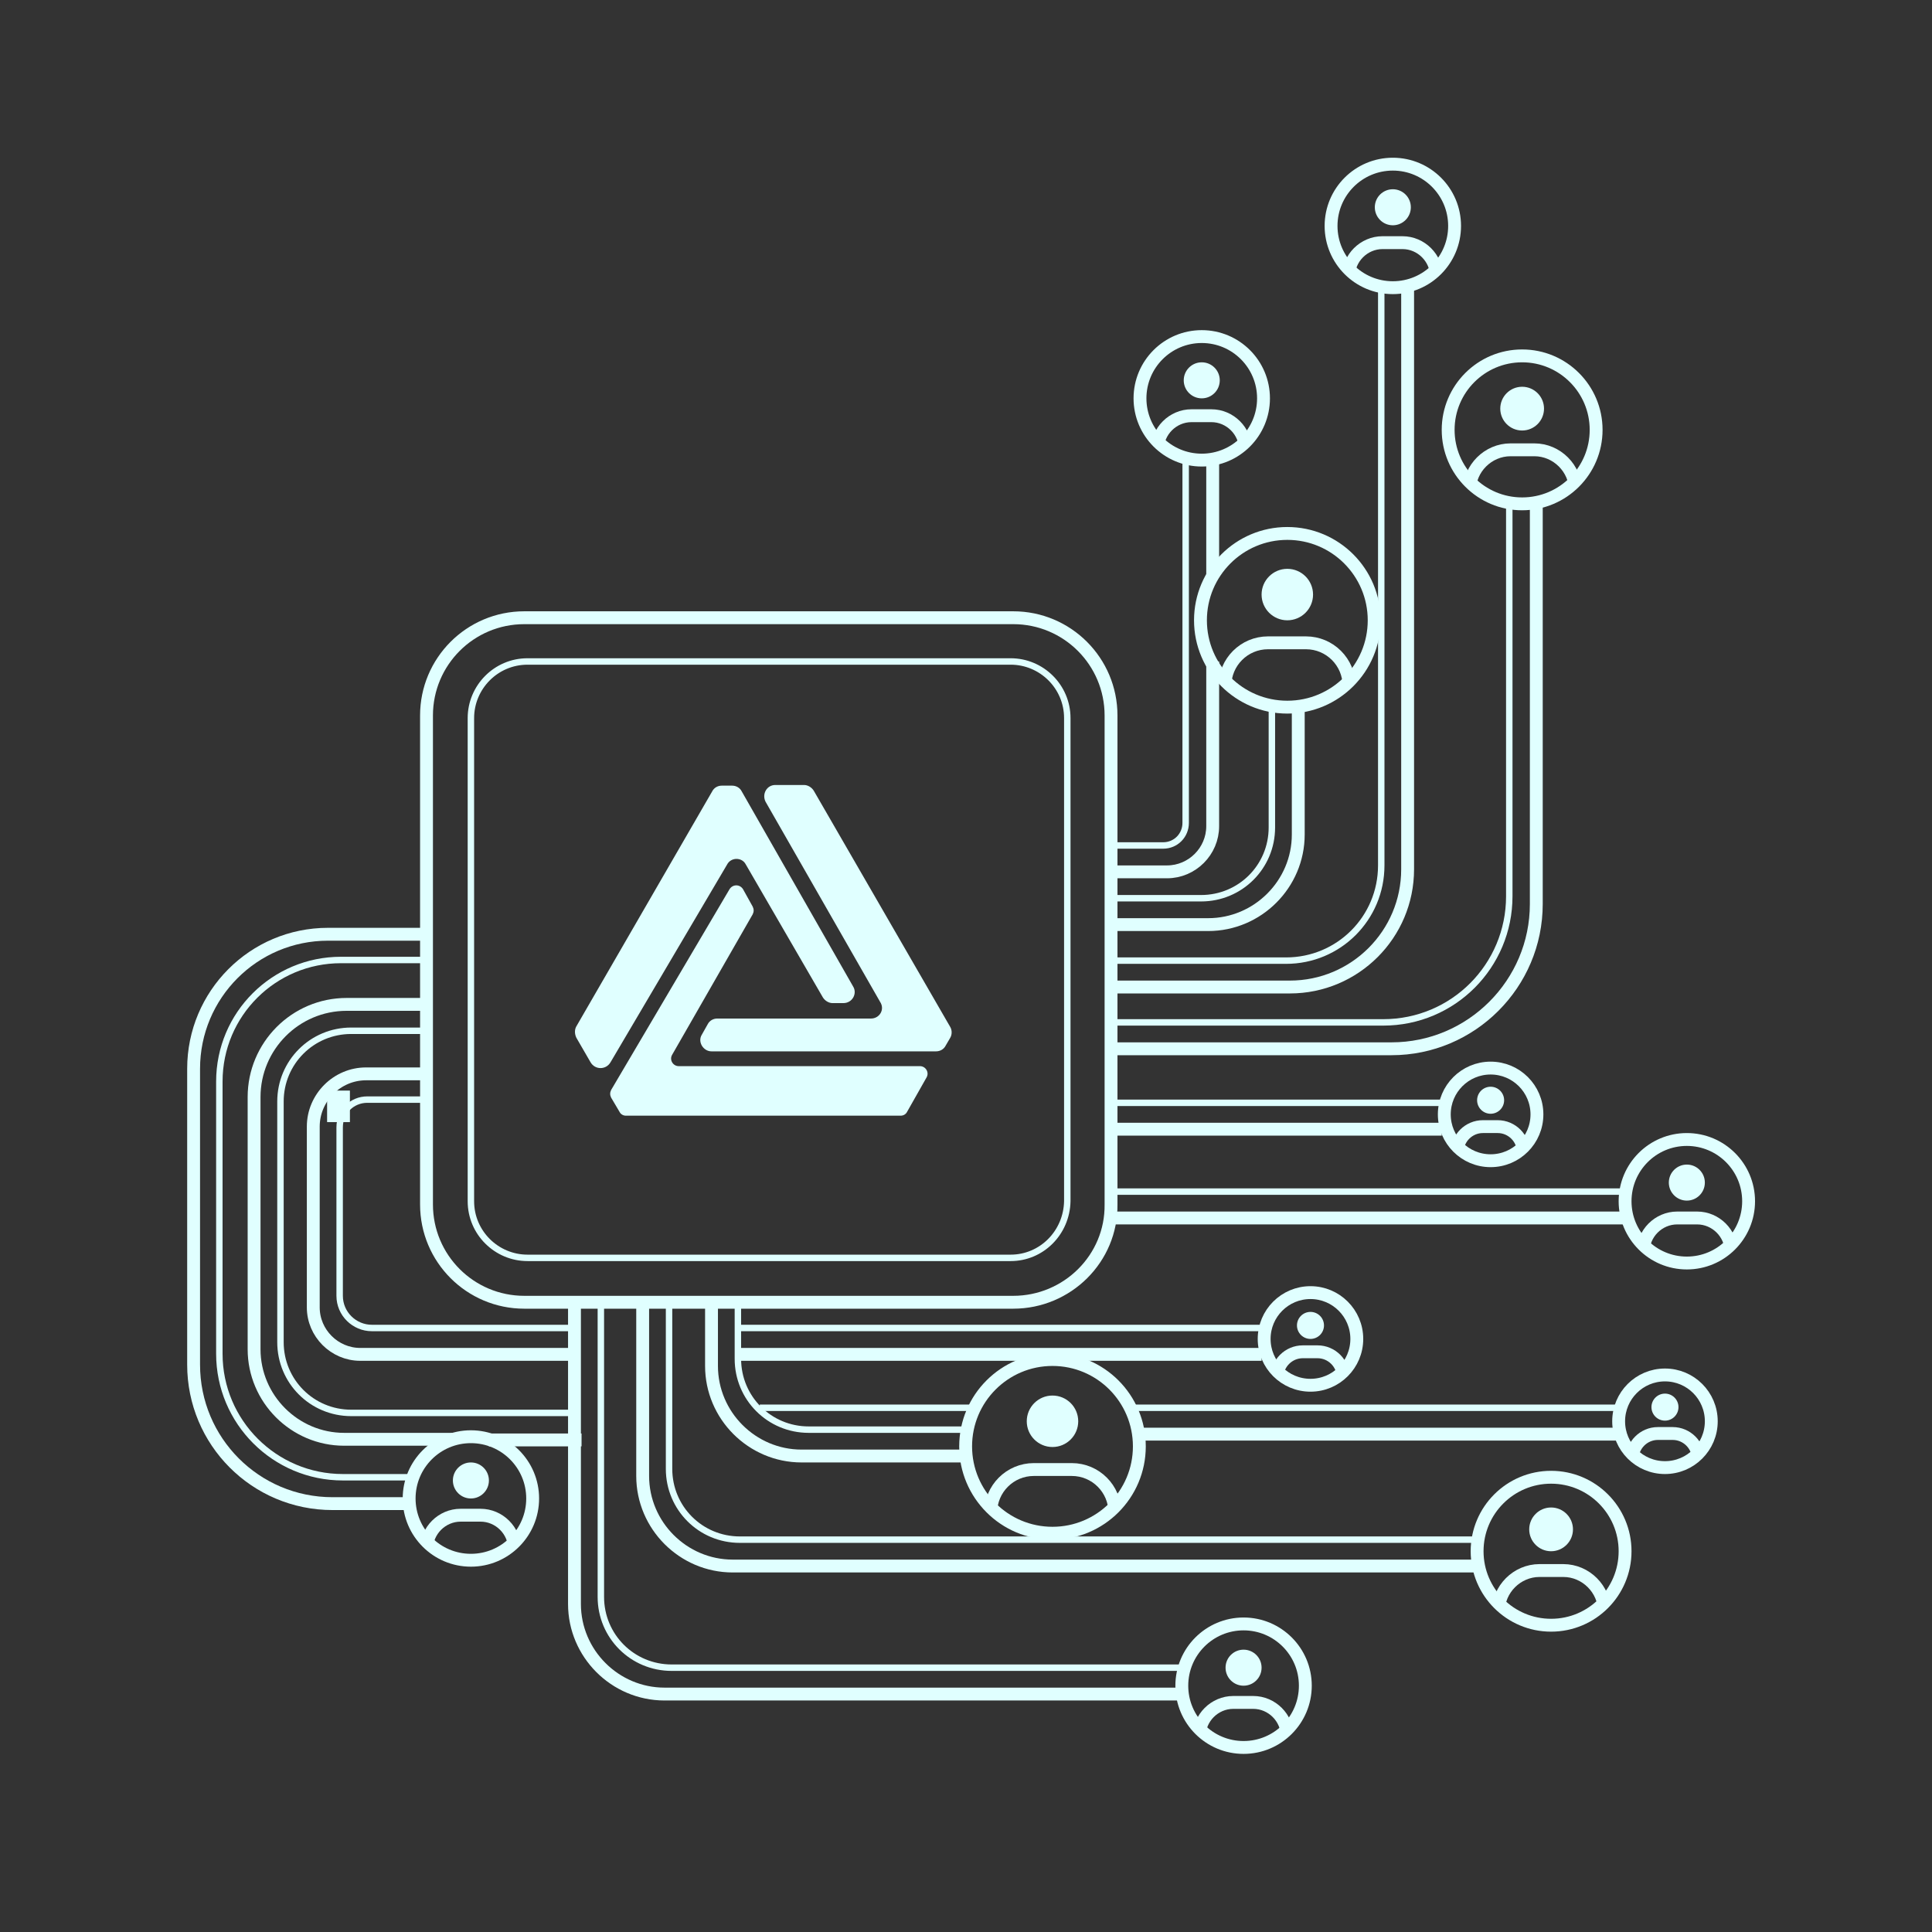 <svg id="eiQp3ClOWoR1" xmlns="http://www.w3.org/2000/svg" xmlns:xlink="http://www.w3.org/1999/xlink" viewBox="0 0 200 200" shape-rendering="geometricPrecision" text-rendering="geometricPrecision"><rect x="0" y="0" width="200" height="200" fill="#333333" stroke="none"/><defs><circle id="eiQp3ClOWoR2" r="13.5"></circle><circle id="eiQp3ClOWoR3" r="13.5"></circle><circle id="eiQp3ClOWoR4" r="13.5"></circle><circle id="eiQp3ClOWoR5" r="13.5"></circle><circle id="eiQp3ClOWoR6" r="13.5"></circle><circle id="eiQp3ClOWoR7" r="13.5"></circle><circle id="eiQp3ClOWoR8" r="11.5"></circle><circle id="eiQp3ClOWoR9" r="11.5"></circle><circle id="eiQp3ClOWoR10" r="11.5"></circle><circle id="eiQp3ClOWoR11" r="11.5"></circle><circle id="eiQp3ClOWoR12" r="11.5"></circle><circle id="eiQp3ClOWoR13" r="11.5"></circle><circle id="eiQp3ClOWoR14" r="9.6"></circle><circle id="eiQp3ClOWoR15" r="9.6"></circle><circle id="eiQp3ClOWoR16" r="9.6"></circle><circle id="eiQp3ClOWoR17" r="9.6"></circle><circle id="eiQp3ClOWoR18" r="9.6"></circle><circle id="eiQp3ClOWoR19" r="9.6"></circle><circle id="eiQp3ClOWoR20" r="7.2"></circle><circle id="eiQp3ClOWoR21" r="7.2"></circle><circle id="eiQp3ClOWoR22" r="7.2"></circle><circle id="eiQp3ClOWoR23" r="7.2"></circle><circle id="eiQp3ClOWoR24" r="7.2"></circle><circle id="eiQp3ClOWoR25" r="7.2"></circle><circle id="eiQp3ClOWoR26" r="9.6"></circle><circle id="eiQp3ClOWoR27" r="9.6"></circle><circle id="eiQp3ClOWoR28" r="9.6"></circle><circle id="eiQp3ClOWoR29" r="9.6"></circle><circle id="eiQp3ClOWoR30" r="9.6"></circle><circle id="eiQp3ClOWoR31" r="9.6"></circle><circle id="eiQp3ClOWoR32" r="9.6"></circle><circle id="eiQp3ClOWoR33" r="9.6"></circle><circle id="eiQp3ClOWoR34" r="9.6"></circle><circle id="eiQp3ClOWoR35" r="7.2"></circle><circle id="eiQp3ClOWoR36" r="7.2"></circle><circle id="eiQp3ClOWoR37" r="7.2"></circle></defs><g transform="matrix(.666 0 0 0.666-5.665 8.136)"><g><rect id="eiQp3ClOWoR40" width="4.2" height="4.3" rx="0" ry="0" transform="matrix(1.333 0 0 1 176.4 119.2)" opacity="0" fill="#e0ffff" stroke-width="0"></rect><rect id="eiQp3ClOWoR41" width="4.2" height="4.3" rx="0" ry="0" transform="matrix(1.333 0 0 1 176.4 119.2)" opacity="0" fill="#e0ffff" stroke-width="0"></rect><rect id="eiQp3ClOWoR42" width="5.2" height="5" rx="0" ry="0" transform="matrix(1 0 0 0.77 176.95 127.7)" opacity="0" fill="#e0ffff" stroke-width="0"></rect><rect id="eiQp3ClOWoR43" width="5.2" height="5" rx="0" ry="0" transform="matrix(1 0 0 0.77 176.95 127.7)" opacity="0" fill="#e0ffff" stroke-width="0"></rect><rect id="eiQp3ClOWoR44" width="4.6" height="3.01" rx="0" ry="0" transform="translate(177 137.457)" opacity="0" fill="#e0ffff" stroke-width="0"></rect><rect id="eiQp3ClOWoR45" width="3.544" height="4.9" rx="0" ry="0" transform="translate(59.35 157.3)" opacity="1" fill="#e0ffff" stroke-width="0"></rect><rect id="eiQp3ClOWoR46" width="3.544" height="4.9" rx="0" ry="0" transform="translate(74.1 153.8)" opacity="0" fill="#e0ffff" stroke-width="0"></rect><rect id="eiQp3ClOWoR47" width="2.2" height="5" rx="0" ry="0" transform="matrix(1.583 0 0 1 74.017 143.5)" opacity="0" fill="#e0ffff" stroke-width="0"></rect><rect id="eiQp3ClOWoR48" width="2.2" height="5" rx="0" ry="0" transform="matrix(1.583 0 0 1 74.017 143.5)" opacity="0" fill="#e0ffff" stroke-width="0"></rect><rect id="eiQp3ClOWoR49" width="3.1" height="4.8" rx="0" ry="0" transform="translate(109 188.1)" opacity="0" fill="#e0ffff" stroke-width="0"></rect><rect id="eiQp3ClOWoR50" width="3.167" height="4.693" rx="0" ry="0" transform="translate(179.333 159.2)" opacity="0" fill="#e0ffff" stroke-width="0"></rect><rect id="eiQp3ClOWoR51" width="3.167" height="4.693" rx="0" ry="0" transform="translate(179.333 159.2)" opacity="0" fill="#e0ffff" stroke-width="0"></rect></g><g><g><g><g><g><g><path d="M143.9,146.1h-23.9c-.6,0-1.2.3-1.5.9l-.9,1.6c-.7,1.1.2,2.6,1.5,2.6h34.9c.6,0,1.2-.3,1.5-.9l.7-1.2c.3-.5.3-1.2,0-1.7L135,110.7c-.3-.5-.9-.9-1.5-.9h-4.5c-1.3,0-2.1,1.4-1.5,2.6l17.8,31.1c.8,1.2-.1,2.6-1.4,2.6Z" fill="#e0ffff"></path><path d="M113,151.7l12.5-21.8c.2-.4.2-.8,0-1.2L124,126c-.5-.8-1.6-.8-2.1,0l-18.4,31.2c-.2.4-.2.8,0,1.2l1.3,2.2c.2.4.6.6,1,.6h42.7c.4,0,.8-.2,1-.6l3-5.3c.5-.8-.1-1.8-1-1.8h-37.5c-.9,0-1.5-1-1-1.8Z" fill="#e0ffff"></path><path d="M124.4,122.1l12,20.7c.3.5.9.9,1.5.9h1.7c1.4,0,2.2-1.5,1.5-2.6l-17.3-30.3c-.3-.6-.9-.9-1.5-.9h-1.6c-.6,0-1.2.3-1.5.9L98.1,147.3c-.3.5-.3,1.2,0,1.8l2.2,3.8c.7,1.2,2.4,1.2,3.1,0l18.1-30.7c.6-1.2,2.3-1.2,2.9-.1Z" fill="#e0ffff"></path></g></g></g></g></g><g><g><path d="M165.6,183.3h-75.1c-4.8,0-8.8-3.9-8.8-8.8v-75.1c0-4.8,3.9-8.8,8.8-8.8h75.1c4.8,0,8.8,3.9,8.8,8.8v75.1c-.1,4.9-4,8.8-8.8,8.8Z" fill="none" stroke="#e0ffff" stroke-miterlimit="10"></path></g></g><g><g><path d="M166,190.2h-76c-8.4,0-15.2-6.8-15.2-15.2v-76c0-8.4,6.8-15.2,15.2-15.2h76c8.4,0,15.2,6.8,15.2,15.2v76c.1,8.4-6.8,15.2-15.2,15.2Z" fill="none" stroke="#e0ffff" stroke-width="2" stroke-miterlimit="10"></path></g></g><g><g><path d="M97.8,190.2v46.9c0,7.7,6.3,14,14,14h80.5" fill="none" stroke="#e0ffff" stroke-width="2" stroke-miterlimit="10"></path></g></g><g><g><path d="M101.9,190.1v45.9c0,6.1,4.9,11,11,11h79.5" fill="none" stroke="#e0ffff" stroke-miterlimit="10"></path></g></g><g><g><path d="M108.4,190.3v26.9c0,7.7,6.3,14,14,14h115.6" fill="none" stroke="#e0ffff" stroke-width="2" stroke-miterlimit="10"></path></g></g><g><g><path d="M112.5,190.2v25.9c0,6.1,4.9,11,11,11h114.5" fill="none" stroke="#e0ffff" stroke-miterlimit="10"></path></g></g><g><g><path d="M119.1,190.2v9.9c0,7.7,6.3,14,14,14h26.5" fill="none" stroke="#e0ffff" stroke-width="2" stroke-miterlimit="10"></path></g></g><g><g><path d="M123.2,190.1v8.9c0,6.1,4.9,11,11,11h25.5" fill="none" stroke="#e0ffff" stroke-miterlimit="10"></path></g></g><g><g><g><path d="M97.8,198.3h-33.3c-4,0-7.3-3.3-7.3-7.3v-16.6-11.5c0-4.5,3.7-8.2,8.2-8.2h9.3" fill="none" stroke="#e0ffff" stroke-width="2" stroke-miterlimit="10"></path><path d="M97.8,194.2h-31.5c-2.7,0-5-2.2-5-5v-14.9-11.3c0-2.4,1.9-4.3,4.3-4.3h9.2" fill="none" stroke="#e0ffff" stroke-miterlimit="10"></path></g></g></g><g><g><g><path d="M78.9,211.5h-16.9c-7.7,0-14-6.3-14-14v-13.9-25.3c0-7.9,6.4-14.4,14.4-14.4h13.2" fill="none" stroke="#e0ffff" stroke-width="2" stroke-miterlimit="10"></path><path d="M97.6,207.4h-34.5c-6.1,0-11-4.9-11-11v-12.9-24.5c0-6.1,4.9-11,11-11h12.5" fill="none" stroke="#e0ffff" stroke-miterlimit="10"></path></g></g></g><g><g><g><path d="M72.7,221.5h-12.5c-12,0-21.6-9.7-21.6-21.6v-7.2-38.8c0-11.5,9.3-20.9,20.9-20.9h14.7" fill="none" stroke="#e0ffff" stroke-width="2" stroke-miterlimit="10"></path><path d="M72.8,217.4h-11c-10.6,0-19.2-8.6-19.2-19.2v-5.7-36.6c0-10.5,8.5-18.9,18.9-18.9h12.5" fill="none" stroke="#e0ffff" stroke-miterlimit="10"></path></g></g></g><g><g><line x1="123.4" y1="194.2" x2="204.5" y2="194.2" fill="none" stroke="#e0ffff" stroke-miterlimit="10"></line></g></g><g><g><line x1="123.6" y1="198.3" x2="204.6" y2="198.3" fill="none" stroke="#e0ffff" stroke-width="2" stroke-miterlimit="10"></line></g></g><g><g><line x1="184.4" y1="206.6" x2="260.5" y2="206.6" fill="none" stroke="#e0ffff" stroke-miterlimit="10"></line></g></g><g><g><line x1="126.6" y1="206.6" x2="159.7" y2="206.6" fill="none" stroke="#e0ffff" stroke-miterlimit="10"></line></g></g><g><g><line x1="184.6" y1="210.7" x2="260.6" y2="210.7" fill="none" stroke="#e0ffff" stroke-width="2" stroke-miterlimit="10"></line></g></g><g><g><path d="M181.4,150.8h43.4c12.4,0,22.5-10.1,22.5-22.5v-62.1" fill="none" stroke="#e0ffff" stroke-width="2" stroke-miterlimit="10"></path></g></g><g><g><path d="M181.3,146.7h42.2c10.9,0,19.6-8.8,19.6-19.6v-61" fill="none" stroke="#e0ffff" stroke-miterlimit="10"></path></g></g><g><g><path d="M181.4,141.2h27.6c10.1,0,18.3-8.2,18.3-18.3v-90.3" fill="none" stroke="#e0ffff" stroke-width="2" stroke-miterlimit="10"></path></g></g><g><g><path d="M181.4,137.1h27c8.2,0,14.8-6.6,14.8-14.8v-89.8" fill="none" stroke="#e0ffff" stroke-miterlimit="10"></path></g></g><g><g><path d="M181.4,131.5h14.9c7.7,0,14-6.3,14-14v-20.6" fill="none" stroke="#e0ffff" stroke-width="2" stroke-miterlimit="10"></path></g></g><g><g><path d="M181.3,127.4h13.9c6.1,0,11-4.9,11-11v-19.5" fill="none" stroke="#e0ffff" stroke-miterlimit="10"></path></g></g><g><g><path d="M182.1,123.3h7.8c3.9,0,7.1-3.2,7.1-7.1v-25.6" fill="none" stroke="#e0ffff" stroke-width="2" stroke-miterlimit="10"></path></g></g><g><g><path d="M182,119.2h7.3c2,0,3.5-1.6,3.5-3.5v-57" fill="none" stroke="#e0ffff" stroke-miterlimit="10"></path></g></g><g><g><g><g><g><clipPath><use width="27" height="27" xlink:href="#eiQp3ClOWoR2" transform="translate(172.1 212.6)"></use></clipPath></g></g></g><g><circle r="4" transform="translate(172.1 208.7)" fill="#e0ffff"></circle><g><g clip-path="url(#eiQp3ClOWoR151)"><path d="M175.1,231.2h-5.9c-3.7,0-6.7-3-6.7-6.7v-1.6c0-3.7,3-6.7,6.7-6.7h5.9c3.7,0,6.7,3,6.7,6.7v1.6c0,3.7-3,6.7-6.7,6.7Z" fill="none" stroke="#e0ffff" stroke-width="2" stroke-miterlimit="10"></path><clipPath id="eiQp3ClOWoR151"><use width="27" height="27" xlink:href="#eiQp3ClOWoR3" transform="translate(172.1 212.6)"></use></clipPath></g><use width="27" height="27" xlink:href="#eiQp3ClOWoR3" transform="translate(172.1 212.6)" fill="none" stroke="#e0ffff" stroke-width="2" stroke-miterlimit="10"></use></g></g><g><g><g><clipPath><use width="27" height="27" xlink:href="#eiQp3ClOWoR4" transform="translate(172.1 212.6)"></use></clipPath></g></g></g></g></g><g><g><g><g><g><clipPath><use width="27" height="27" xlink:href="#eiQp3ClOWoR5" transform="translate(208.6 84.2)"></use></clipPath></g></g></g><g><g><g clip-path="url(#eiQp3ClOWoR170)"><path d="M211.5,102.7h-5.9c-3.7,0-6.7-3-6.7-6.7v-1.6c0-3.7,3-6.7,6.7-6.7h5.9c3.7,0,6.7,3,6.7,6.7v1.6c0,3.8-3,6.7-6.7,6.7Z" fill="none" stroke="#e0ffff" stroke-width="2" stroke-miterlimit="10"></path><clipPath id="eiQp3ClOWoR170"><use width="27" height="27" xlink:href="#eiQp3ClOWoR6" transform="translate(208.6 84.2)"></use></clipPath></g><use width="27" height="27" xlink:href="#eiQp3ClOWoR6" transform="translate(208.6 84.2)" fill="none" stroke="#e0ffff" stroke-width="2" stroke-miterlimit="10"></use></g><circle r="4" transform="translate(208.6 80.2)" fill="#e0ffff"></circle></g><g><g><g><clipPath><use width="27" height="27" xlink:href="#eiQp3ClOWoR7" transform="translate(208.6 84.2)"></use></clipPath></g></g></g></g></g><g><g><g><g><g><clipPath><use width="23" height="23" xlink:href="#eiQp3ClOWoR8" transform="translate(249.6 228.9)"></use></clipPath></g></g></g><g><circle r="3.4" transform="translate(249.6 225.5)" fill="#e0ffff"></circle><g><g clip-path="url(#eiQp3ClOWoR191)"><path d="M251.5,244.7h-3.7c-3.5,0-6.4-2.9-6.4-6.4v0c0-3.5,2.9-6.4,6.4-6.4h3.7c3.5,0,6.4,2.9,6.4,6.4v0c-.1,3.5-2.9,6.4-6.4,6.4Z" fill="none" stroke="#e0ffff" stroke-width="2" stroke-miterlimit="10"></path><clipPath id="eiQp3ClOWoR191"><use width="23" height="23" xlink:href="#eiQp3ClOWoR9" transform="translate(249.6 228.9)"></use></clipPath></g><use width="23" height="23" xlink:href="#eiQp3ClOWoR9" transform="translate(249.6 228.9)" fill="none" stroke="#e0ffff" stroke-width="2" stroke-miterlimit="10"></use></g></g><g><g><g><clipPath><use width="23" height="23" xlink:href="#eiQp3ClOWoR10" transform="translate(249.6 228.9)"></use></clipPath></g></g></g></g></g><g><g><g><g><g><clipPath><use width="23" height="23" xlink:href="#eiQp3ClOWoR11" transform="translate(245.1 54.6)"></use></clipPath></g></g></g><g><circle r="3.4" transform="translate(245.1 51.3)" fill="#e0ffff"></circle><g><g clip-path="url(#eiQp3ClOWoR211)"><path d="M247,70.5h-3.7c-3.5,0-6.4-2.9-6.4-6.4v0c0-3.5,2.9-6.4,6.4-6.4h3.7c3.5,0,6.4,2.9,6.4,6.4v0c0,3.5-2.9,6.4-6.4,6.4Z" fill="none" stroke="#e0ffff" stroke-width="2" stroke-miterlimit="10"></path><clipPath id="eiQp3ClOWoR211"><use width="23" height="23" xlink:href="#eiQp3ClOWoR12" transform="translate(245.1 54.6)"></use></clipPath></g><use width="23" height="23" xlink:href="#eiQp3ClOWoR12" transform="translate(245.1 54.6)" fill="none" stroke="#e0ffff" stroke-width="2" stroke-miterlimit="10"></use></g></g><g><g><g><clipPath><use width="23" height="23" xlink:href="#eiQp3ClOWoR13" transform="translate(245.1 54.6)"></use></clipPath></g></g></g></g></g><g><g><g><g><g><clipPath><use width="19.2" height="19.2" xlink:href="#eiQp3ClOWoR14" transform="translate(201.8 249.8)"></use></clipPath></g></g></g><g><circle r="2.8" transform="translate(201.8 247)" fill="#e0ffff"></circle><g><g clip-path="url(#eiQp3ClOWoR231)"><path d="M203.3,263h-3.1c-2.9,0-5.3-2.4-5.3-5.3v0c0-2.9,2.4-5.3,5.3-5.3h3.1c2.9,0,5.3,2.4,5.3,5.3v0c0,3-2.3,5.3-5.3,5.3Z" fill="none" stroke="#e0ffff" stroke-width="2" stroke-miterlimit="10"></path><clipPath id="eiQp3ClOWoR231"><use width="19.2" height="19.2" xlink:href="#eiQp3ClOWoR15" transform="translate(201.8 249.8)"></use></clipPath></g><use width="19.2" height="19.2" xlink:href="#eiQp3ClOWoR15" transform="translate(201.8 249.8)" fill="none" stroke="#e0ffff" stroke-width="2" stroke-miterlimit="10"></use></g></g><g><g><g><clipPath><use width="19.2" height="19.2" xlink:href="#eiQp3ClOWoR16" transform="translate(201.8 249.8)"></use></clipPath></g></g></g></g></g><g><g><g><g><g><clipPath><use width="19.2" height="19.2" xlink:href="#eiQp3ClOWoR17" transform="translate(81.7 220.7)"></use></clipPath></g></g></g><g><g><g clip-path="url(#eiQp3ClOWoR250)"><path d="M83.2,233.9h-3.1c-2.9,0-5.3-2.4-5.3-5.3v0c0-2.9,2.4-5.3,5.3-5.3h3.1c2.9,0,5.3,2.4,5.3,5.3v0c.1,2.9-2.3,5.3-5.3,5.3Z" fill="none" stroke="#e0ffff" stroke-width="2" stroke-miterlimit="10"></path><clipPath id="eiQp3ClOWoR250"><use width="19.2" height="19.2" xlink:href="#eiQp3ClOWoR18" transform="translate(81.7 220.7)"></use></clipPath></g><use width="19.2" height="19.2" xlink:href="#eiQp3ClOWoR18" transform="translate(81.7 220.7)" fill="none" stroke="#e0ffff" stroke-width="2" stroke-miterlimit="10"></use></g><circle r="2.8" transform="translate(81.7 217.9)" fill="#e0ffff"></circle></g><g><g><g><clipPath><use width="19.2" height="19.2" xlink:href="#eiQp3ClOWoR19" transform="translate(81.7 220.7)"></use></clipPath></g></g></g></g></g><g><g><g><g><g><clipPath><use width="14.4" height="14.4" xlink:href="#eiQp3ClOWoR20" transform="translate(212.2 195.9)"></use></clipPath></g></g></g><g><circle r="2.1" transform="translate(212.2 193.8)" fill="#e0ffff"></circle><g><g clip-path="url(#eiQp3ClOWoR271)"><path d="M213.3,205.9h-2.3c-2.2,0-4-1.8-4-4v0c0-2.2,1.8-4,4-4h2.3c2.2,0,4,1.8,4,4v0c0,2.2-1.8,4-4,4Z" fill="none" stroke="#e0ffff" stroke-width="2" stroke-miterlimit="10"></path><clipPath id="eiQp3ClOWoR271"><use width="14.4" height="14.4" xlink:href="#eiQp3ClOWoR21" transform="translate(212.2 195.9)"></use></clipPath></g><use width="14.4" height="14.4" xlink:href="#eiQp3ClOWoR21" transform="translate(212.2 195.9)" fill="none" stroke="#e0ffff" stroke-width="2" stroke-miterlimit="10"></use></g></g><g><g><g><clipPath><use width="14.4" height="14.4" xlink:href="#eiQp3ClOWoR22" transform="translate(212.2 195.9)"></use></clipPath></g></g></g></g></g><g><g><line x1="181.4" y1="159.2" x2="232.5" y2="159.2" fill="none" stroke="#e0ffff" stroke-miterlimit="10"></line></g></g><g><g><line x1="181.6" y1="163.3" x2="232.6" y2="163.3" fill="none" stroke="#e0ffff" stroke-width="2" stroke-miterlimit="10"></line></g></g><g><g><line x1="181.4" y1="173" x2="261.5" y2="173" fill="none" stroke="#e0ffff" stroke-miterlimit="10"></line></g></g><g><g><line x1="181.6" y1="177.1" x2="261.6" y2="177.1" fill="none" stroke="#e0ffff" stroke-width="2" stroke-miterlimit="10"></line></g><g><g><g><g><g><clipPath><use width="14.4" height="14.4" xlink:href="#eiQp3ClOWoR23" transform="translate(267.3 208.7)"></use></clipPath></g></g></g><g><circle r="2.1" transform="translate(267.3 206.5)" fill="#e0ffff"></circle><g><g clip-path="url(#eiQp3ClOWoR303)"><path d="M268.5,218.6h-2.3c-2.2,0-4-1.8-4-4v0c0-2.2,1.8-4,4-4h2.3c2.2,0,4,1.8,4,4v0c0,2.2-1.8,4-4,4Z" fill="none" stroke="#e0ffff" stroke-width="2" stroke-miterlimit="10"></path><clipPath id="eiQp3ClOWoR303"><use width="14.4" height="14.4" xlink:href="#eiQp3ClOWoR24" transform="translate(267.3 208.7)"></use></clipPath></g><use width="14.4" height="14.4" xlink:href="#eiQp3ClOWoR24" transform="translate(267.3 208.7)" fill="none" stroke="#e0ffff" stroke-width="2" stroke-miterlimit="10"></use></g></g><g><g><g><clipPath><use width="14.4" height="14.4" xlink:href="#eiQp3ClOWoR25" transform="translate(267.3 208.7)"></use></clipPath></g></g></g></g></g></g><g><g><g><g><g><clipPath><use width="19.2" height="19.2" xlink:href="#eiQp3ClOWoR26" transform="translate(225 22.9)"></use></clipPath></g></g></g><g><circle r="2.8" transform="translate(225 20)" fill="#e0ffff"></circle><g><g clip-path="url(#eiQp3ClOWoR323)"><path d="M226.5,36.1h-3.1c-2.9,0-5.3-2.4-5.3-5.3v0c0-2.9,2.4-5.3,5.3-5.3h3.1c2.9,0,5.3,2.4,5.3,5.3v0c.1,2.9-2.3,5.3-5.3,5.3Z" fill="none" stroke="#e0ffff" stroke-width="2" stroke-miterlimit="10"></path><clipPath id="eiQp3ClOWoR323"><use width="19.2" height="19.2" xlink:href="#eiQp3ClOWoR27" transform="translate(225 22.9)"></use></clipPath></g><use width="19.2" height="19.2" xlink:href="#eiQp3ClOWoR27" transform="translate(225 22.9)" fill="none" stroke="#e0ffff" stroke-width="2" stroke-miterlimit="10"></use></g></g><g><g><g><clipPath><use width="19.2" height="19.2" xlink:href="#eiQp3ClOWoR28" transform="translate(225 22.9)"></use></clipPath></g></g></g></g></g><g><g><g><g><g><clipPath><use width="19.2" height="19.2" xlink:href="#eiQp3ClOWoR29" transform="translate(270.7 174.5)"></use></clipPath></g></g></g><g><circle r="2.8" transform="translate(270.7 171.6)" fill="#e0ffff"></circle><g><g clip-path="url(#eiQp3ClOWoR343)"><path d="M272.3,187.7h-3.1c-2.9,0-5.3-2.4-5.3-5.3v0c0-2.9,2.4-5.3,5.3-5.3h3.1c2.9,0,5.3,2.4,5.3,5.3v0c0,2.9-2.4,5.3-5.3,5.3Z" fill="none" stroke="#e0ffff" stroke-width="2" stroke-miterlimit="10"></path><clipPath id="eiQp3ClOWoR343"><use width="19.2" height="19.2" xlink:href="#eiQp3ClOWoR30" transform="translate(270.7 174.5)"></use></clipPath></g><use width="19.2" height="19.2" xlink:href="#eiQp3ClOWoR30" transform="translate(270.7 174.5)" fill="none" stroke="#e0ffff" stroke-width="2" stroke-miterlimit="10"></use></g></g><g><g><g><clipPath><use width="19.2" height="19.2" xlink:href="#eiQp3ClOWoR31" transform="translate(270.7 174.5)"></use></clipPath></g></g></g></g></g><g><g><g><g><g><clipPath><use width="19.2" height="19.2" xlink:href="#eiQp3ClOWoR32" transform="translate(195.3 49.7)"></use></clipPath></g></g></g><g><circle r="2.8" transform="translate(195.3 46.9)" fill="#e0ffff"></circle><g><g clip-path="url(#eiQp3ClOWoR363)"><path d="M196.8,63h-3.1c-2.9,0-5.3-2.4-5.3-5.3v0c0-2.9,2.4-5.3,5.3-5.3h3.1c2.9,0,5.3,2.4,5.3,5.3v0c.1,2.9-2.3,5.3-5.3,5.3Z" fill="none" stroke="#e0ffff" stroke-width="2" stroke-miterlimit="10"></path><clipPath id="eiQp3ClOWoR363"><use width="19.2" height="19.2" xlink:href="#eiQp3ClOWoR33" transform="translate(195.3 49.7)"></use></clipPath></g><use width="19.2" height="19.2" xlink:href="#eiQp3ClOWoR33" transform="translate(195.3 49.7)" fill="none" stroke="#e0ffff" stroke-width="2" stroke-miterlimit="10"></use></g></g><g><g><g><clipPath><use width="19.2" height="19.2" xlink:href="#eiQp3ClOWoR34" transform="translate(195.3 49.7)"></use></clipPath></g></g></g></g></g><g><g><g><g><g><clipPath><use width="14.4" height="14.4" xlink:href="#eiQp3ClOWoR35" transform="translate(240.2 161)"></use></clipPath></g></g></g><g><circle r="2.1" transform="translate(240.2 158.8)" fill="#e0ffff"></circle><g><g clip-path="url(#eiQp3ClOWoR383)"><path d="M241.3,170.9h-2.3c-2.2,0-4-1.8-4-4v0c0-2.2,1.8-4,4-4h2.3c2.2,0,4,1.8,4,4v0c0,2.2-1.8,4-4,4Z" fill="none" stroke="#e0ffff" stroke-width="2" stroke-miterlimit="10"></path><clipPath id="eiQp3ClOWoR383"><use width="14.4" height="14.4" xlink:href="#eiQp3ClOWoR36" transform="translate(240.2 161)"></use></clipPath></g><use width="14.4" height="14.4" xlink:href="#eiQp3ClOWoR36" transform="translate(240.2 161)" fill="none" stroke="#e0ffff" stroke-width="2" stroke-miterlimit="10"></use></g></g><g><g><g><clipPath><use width="14.4" height="14.4" xlink:href="#eiQp3ClOWoR37" transform="translate(240.2 161)"></use></clipPath></g></g></g></g></g><g><g><line x1="197" y1="77.4" x2="197" y2="59.3" fill="none" stroke="#e0ffff" stroke-width="2" stroke-miterlimit="10"></line></g></g><g><g><line x1="84.5" y1="211.6" x2="98.9" y2="211.6" fill="none" stroke="#e0ffff" stroke-width="2" stroke-miterlimit="10"></line></g></g></g></g><script>!function(t,n){"object"==typeof exports&amp;&amp;"undefined"!=typeof module?module.exports=n():"function"==typeof define&amp;&amp;define.amd?define(n):((t="undefined"!=typeof globalThis?globalThis:t||self).__SVGATOR_PLAYER__=t.__SVGATOR_PLAYER__||{},t.__SVGATOR_PLAYER__["91c80d77"]=n())}(this,(function(){"use strict";function t(t,n){var r=Object.keys(t);if(Object.getOwnPropertySymbols){var e=Object.getOwnPropertySymbols(t);n&amp;&amp;(e=e.filter((function(n){return Object.getOwnPropertyDescriptor(t,n).enumerable}))),r.push.apply(r,e)}return r}function n(n){for(var r=1;r&lt;arguments.length;r++){var e=null!=arguments[r]?arguments[r]:{};r%2?t(Object(e),!0).forEach((function(t){o(n,t,e[t])})):Object.getOwnPropertyDescriptors?Object.defineProperties(n,Object.getOwnPropertyDescriptors(e)):t(Object(e)).forEach((function(t){Object.defineProperty(n,t,Object.getOwnPropertyDescriptor(e,t))}))}return n}function r(t){return(r="function"==typeof Symbol&amp;&amp;"symbol"==typeof Symbol.iterator?function(t){return typeof t}:function(t){return t&amp;&amp;"function"==typeof Symbol&amp;&amp;t.constructor===Symbol&amp;&amp;t!==Symbol.prototype?"symbol":typeof t})(t)}function e(t,n){if(!(t instanceof n))throw new TypeError("Cannot call a class as a function")}function i(t,n){for(var r=0;r&lt;n.length;r++){var e=n[r];e.enumerable=e.enumerable||!1,e.configurable=!0,"value"in e&amp;&amp;(e.writable=!0),Object.defineProperty(t,e.key,e)}}function u(t,n,r){return n&amp;&amp;i(t.prototype,n),r&amp;&amp;i(t,r),t}function o(t,n,r){return n in t?Object.defineProperty(t,n,{value:r,enumerable:!0,configurable:!0,writable:!0}):t[n]=r,t}function a(t){return(a=Object.setPrototypeOf?Object.getPrototypeOf:function(t){return t.__proto__||Object.getPrototypeOf(t)})(t)}function l(t,n){return(l=Object.setPrototypeOf||function(t,n){return t.__proto__=n,t})(t,n)}function s(){if("undefined"==typeof Reflect||!Reflect.construct)return!1;if(Reflect.construct.sham)return!1;if("function"==typeof Proxy)return!0;try{return Boolean.prototype.valueOf.call(Reflect.construct(Boolean,[],(function(){}))),!0}catch(t){return!1}}function f(t,n,r){return(f=s()?Reflect.construct:function(t,n,r){var e=[null];e.push.apply(e,n);var i=new(Function.bind.apply(t,e));return r&amp;&amp;l(i,r.prototype),i}).apply(null,arguments)}function c(t,n){if(n&amp;&amp;("object"==typeof n||"function"==typeof n))return n;if(void 0!==n)throw new TypeError("Derived constructors may only return object or undefined");return function(t){if(void 0===t)throw new ReferenceError("this hasn't been initialised - super() hasn't been called");return t}(t)}function h(t,n,r){return(h="undefined"!=typeof Reflect&amp;&amp;Reflect.get?Reflect.get:function(t,n,r){var e=function(t,n){for(;!Object.prototype.hasOwnProperty.call(t,n)&amp;&amp;null!==(t=a(t)););return t}(t,n);if(e){var i=Object.getOwnPropertyDescriptor(e,n);return i.get?i.get.call(r):i.value}})(t,n,r||t)}function v(t){return function(t){if(Array.isArray(t))return d(t)}(t)||function(t){if("undefined"!=typeof Symbol&amp;&amp;null!=t[Symbol.iterator]||null!=t["@@iterator"])return Array.from(t)}(t)||function(t,n){if(!t)return;if("string"==typeof t)return d(t,n);var r=Object.prototype.toString.call(t).slice(8,-1);"Object"===r&amp;&amp;t.constructor&amp;&amp;(r=t.constructor.name);if("Map"===r||"Set"===r)return Array.from(t);if("Arguments"===r||/^(?:Ui|I)nt(?:8|16|32)(?:Clamped)?Array$/.test(r))return d(t,n)}(t)||function(){throw new TypeError("Invalid attempt to spread non-iterable instance.\nIn order to be iterable, non-array objects must have a [Symbol.iterator]() method.")}()}function d(t,n){(null==n||n&gt;t.length)&amp;&amp;(n=t.length);for(var r=0,e=new Array(n);r&lt;n;r++)e[r]=t[r];return e}var y=g(Math.pow(10,-6));function g(t){var n=arguments.length&gt;1&amp;&amp;void 0!==arguments[1]?arguments[1]:6;if(Number.isInteger(t))return t;var r=Math.pow(10,n);return Math.round((+t+Number.EPSILON)*r)/r}function p(t,n){var r=arguments.length&gt;2&amp;&amp;void 0!==arguments[2]?arguments[2]:y;return Math.abs(t-n)&lt;r}var m=Math.PI/180;function b(t){return t}function w(t,n,r){var e=1-r;return 3*r*e*(t*e+n*r)+r*r*r}function A(){var t=arguments.length&gt;0&amp;&amp;void 0!==arguments[0]?arguments[0]:0,n=arguments.length&gt;1&amp;&amp;void 0!==arguments[1]?arguments[1]:0,r=arguments.length&gt;2&amp;&amp;void 0!==arguments[2]?arguments[2]:1,e=arguments.length&gt;3&amp;&amp;void 0!==arguments[3]?arguments[3]:1;return t&lt;0||t&gt;1||r&lt;0||r&gt;1?null:p(t,n)&amp;&amp;p(r,e)?b:function(i){if(i&lt;=0)return t&gt;0?i*n/t:0===n&amp;&amp;r&gt;0?i*e/r:0;if(i&gt;=1)return r&lt;1?1+(i-1)*(e-1)/(r-1):1===r&amp;&amp;t&lt;1?1+(i-1)*(n-1)/(t-1):1;for(var u,o=0,a=1;o&lt;a;){var l=w(t,r,u=(o+a)/2);if(p(i,l))break;l&lt;i?o=u:a=u}return w(n,e,u)}}function x(){return 1}function k(t){return 1===t?1:0}function _(){var t=arguments.length&gt;0&amp;&amp;void 0!==arguments[0]?arguments[0]:1,n=arguments.length&gt;1&amp;&amp;void 0!==arguments[1]?arguments[1]:0;if(1===t){if(0===n)return k;if(1===n)return x}var r=1/t;return function(t){return t&gt;=1?1:(t+=n*r)-t%r}}var S=Math.sin,O=Math.cos,M=Math.acos,E=Math.asin,j=Math.tan,P=Math.atan2,I=Math.PI/180,B=180/Math.PI,R=Math.sqrt,T=function(){function t(){var n=arguments.length&gt;0&amp;&amp;void 0!==arguments[0]?arguments[0]:1,r=arguments.length&gt;1&amp;&amp;void 0!==arguments[1]?arguments[1]:0,i=arguments.length&gt;2&amp;&amp;void 0!==arguments[2]?arguments[2]:0,u=arguments.length&gt;3&amp;&amp;void 0!==arguments[3]?arguments[3]:1,o=arguments.length&gt;4&amp;&amp;void 0!==arguments[4]?arguments[4]:0,a=arguments.length&gt;5&amp;&amp;void 0!==arguments[5]?arguments[5]:0;e(this,t),this.m=[n,r,i,u,o,a],this.i=null,this.w=null,this.s=null}return u(t,[{key:"determinant",get:function(){var t=this.m;return t[0]*t[3]-t[1]*t[2]}},{key:"isIdentity",get:function(){if(null===this.i){var t=this.m;this.i=1===t[0]&amp;&amp;0===t[1]&amp;&amp;0===t[2]&amp;&amp;1===t[3]&amp;&amp;0===t[4]&amp;&amp;0===t[5]}return this.i}},{key:"point",value:function(t,n){var r=this.m;return{x:r[0]*t+r[2]*n+r[4],y:r[1]*t+r[3]*n+r[5]}}},{key:"translateSelf",value:function(){var t=arguments.length&gt;0&amp;&amp;void 0!==arguments[0]?arguments[0]:0,n=arguments.length&gt;1&amp;&amp;void 0!==arguments[1]?arguments[1]:0;if(!t&amp;&amp;!n)return this;var r=this.m;return r[4]+=r[0]*t+r[2]*n,r[5]+=r[1]*t+r[3]*n,this.w=this.s=this.i=null,this}},{key:"rotateSelf",value:function(){var t=arguments.length&gt;0&amp;&amp;void 0!==arguments[0]?arguments[0]:0;if(t%=360){var n=S(t*=I),r=O(t),e=this.m,i=e[0],u=e[1];e[0]=i*r+e[2]*n,e[1]=u*r+e[3]*n,e[2]=e[2]*r-i*n,e[3]=e[3]*r-u*n,this.w=this.s=this.i=null}return this}},{key:"scaleSelf",value:function(){var t=arguments.length&gt;0&amp;&amp;void 0!==arguments[0]?arguments[0]:1,n=arguments.length&gt;1&amp;&amp;void 0!==arguments[1]?arguments[1]:1;if(1!==t||1!==n){var r=this.m;r[0]*=t,r[1]*=t,r[2]*=n,r[3]*=n,this.w=this.s=this.i=null}return this}},{key:"skewSelf",value:function(t,n){if(n%=360,(t%=360)||n){var r=this.m,e=r[0],i=r[1],u=r[2],o=r[3];t&amp;&amp;(t=j(t*I),r[2]+=e*t,r[3]+=i*t),n&amp;&amp;(n=j(n*I),r[0]+=u*n,r[1]+=o*n),this.w=this.s=this.i=null}return this}},{key:"resetSelf",value:function(){var t=arguments.length&gt;0&amp;&amp;void 0!==arguments[0]?arguments[0]:1,n=arguments.length&gt;1&amp;&amp;void 0!==arguments[1]?arguments[1]:0,r=arguments.length&gt;2&amp;&amp;void 0!==arguments[2]?arguments[2]:0,e=arguments.length&gt;3&amp;&amp;void 0!==arguments[3]?arguments[3]:1,i=arguments.length&gt;4&amp;&amp;void 0!==arguments[4]?arguments[4]:0,u=arguments.length&gt;5&amp;&amp;void 0!==arguments[5]?arguments[5]:0,o=this.m;return o[0]=t,o[1]=n,o[2]=r,o[3]=e,o[4]=i,o[5]=u,this.w=this.s=this.i=null,this}},{key:"recomposeSelf",value:function(){var t=arguments.length&gt;0&amp;&amp;void 0!==arguments[0]?arguments[0]:null,n=arguments.length&gt;1&amp;&amp;void 0!==arguments[1]?arguments[1]:null,r=arguments.length&gt;2&amp;&amp;void 0!==arguments[2]?arguments[2]:null,e=arguments.length&gt;3&amp;&amp;void 0!==arguments[3]?arguments[3]:null,i=arguments.length&gt;4&amp;&amp;void 0!==arguments[4]?arguments[4]:null;return this.isIdentity||this.resetSelf(),t&amp;&amp;(t.x||t.y)&amp;&amp;this.translateSelf(t.x,t.y),n&amp;&amp;this.rotateSelf(n),r&amp;&amp;(r.x&amp;&amp;this.skewSelf(r.x,0),r.y&amp;&amp;this.skewSelf(0,r.y)),!e||1===e.x&amp;&amp;1===e.y||this.scaleSelf(e.x,e.y),i&amp;&amp;(i.x||i.y)&amp;&amp;this.translateSelf(i.x,i.y),this}},{key:"decompose",value:function(){var t=arguments.length&gt;0&amp;&amp;void 0!==arguments[0]?arguments[0]:0,n=arguments.length&gt;1&amp;&amp;void 0!==arguments[1]?arguments[1]:0,r=this.m,e=r[0]*r[0]+r[1]*r[1],i=[[r[0],r[1]],[r[2],r[3]]],u=R(e);if(0===u)return{origin:{x:g(r[4]),y:g(r[5])},translate:{x:g(t),y:g(n)},scale:{x:0,y:0},skew:{x:0,y:0},rotate:0};i[0][0]/=u,i[0][1]/=u;var o=r[0]*r[3]-r[1]*r[2]&lt;0;o&amp;&amp;(u=-u);var a=i[0][0]*i[1][0]+i[0][1]*i[1][1];i[1][0]-=i[0][0]*a,i[1][1]-=i[0][1]*a;var l=R(i[1][0]*i[1][0]+i[1][1]*i[1][1]);if(0===l)return{origin:{x:g(r[4]),y:g(r[5])},translate:{x:g(t),y:g(n)},scale:{x:g(u),y:0},skew:{x:0,y:0},rotate:0};i[1][0]/=l,i[1][1]/=l,a/=l;var s=0;return i[1][1]&lt;0?(s=M(i[1][1])*B,i[0][1]&lt;0&amp;&amp;(s=360-s)):s=E(i[0][1])*B,o&amp;&amp;(s=-s),a=P(a,R(i[0][0]*i[0][0]+i[0][1]*i[0][1]))*B,o&amp;&amp;(a=-a),{origin:{x:g(r[4]),y:g(r[5])},translate:{x:g(t),y:g(n)},scale:{x:g(u),y:g(l)},skew:{x:g(a),y:0},rotate:g(s)}}},{key:"clone",value:function(){var t=this.m;return new this.constructor(t[0],t[1],t[2],t[3],t[4],t[5])}},{key:"toString",value:function(){var t=arguments.length&gt;0&amp;&amp;void 0!==arguments[0]?arguments[0]:" ";if(null===this.s){var n=this.m.map((function(t){return g(t)}));1===n[0]&amp;&amp;0===n[1]&amp;&amp;0===n[2]&amp;&amp;1===n[3]?this.s="translate("+n[4]+t+n[5]+")":this.s="matrix("+n.join(t)+")"}return this.s}}],[{key:"create",value:function(t){return t?Array.isArray(t)?f(this,v(t)):t instanceof this?t.clone():(new this).recomposeSelf(t.origin,t.rotate,t.skew,t.scale,t.translate):new this}}]),t}();function N(t,n,r){return t&gt;=.5?r:n}function C(t,n,r){return 0===t||n===r?n:t*(r-n)+n}function F(t,n,r){var e=C(t,n,r);return e&lt;=0?0:e}function L(t,n,r){var e=C(t,n,r);return e&lt;=0?0:e&gt;=1?1:e}function q(t,n,r){return 0===t?n:1===t?r:{x:C(t,n.x,r.x),y:C(t,n.y,r.y)}}function V(t,n,r){return 0===t?n:1===t?r:{x:F(t,n.x,r.x),y:F(t,n.y,r.y)}}function D(t,n,r){var e=function(t,n,r){return Math.round(C(t,n,r))}(t,n,r);return e&lt;=0?0:e&gt;=255?255:e}function z(t,n,r){return 0===t?n:1===t?r:{r:D(t,n.r,r.r),g:D(t,n.g,r.g),b:D(t,n.b,r.b),a:C(t,null==n.a?1:n.a,null==r.a?1:r.a)}}function Y(t,n,r){var e=n.length;if(e!==r.length)return N(t,n,r);for(var i=new Array(e),u=0;u&lt;e;u++)i[u]=C(t,n[u],r[u]);return i}function G(t,n){for(var r=[],e=0;e&lt;t;e++)r.push(n);return r}function U(t,n){if(--n&lt;=0)return t;var r=(t=Object.assign([],t)).length;do{for(var e=0;e&lt;r;e++)t.push(t[e])}while(--n&gt;0);return t}var $,W=function(){function t(n){e(this,t),this.list=n,this.length=n.length}return u(t,[{key:"setAttribute",value:function(t,n){for(var r=this.list,e=0;e&lt;this.length;e++)r[e].setAttribute(t,n)}},{key:"removeAttribute",value:function(t){for(var n=this.list,r=0;r&lt;this.length;r++)n[r].removeAttribute(t)}},{key:"style",value:function(t,n){for(var r=this.list,e=0;e&lt;this.length;e++)r[e].style[t]=n}}]),t}(),H=/-./g,Q=function(t,n){return n.toUpperCase()};function X(t){return"function"==typeof t?t:N}function J(t){return t?"function"==typeof t?t:Array.isArray(t)?function(t){var n=arguments.length&gt;1&amp;&amp;void 0!==arguments[1]?arguments[1]:b;if(!Array.isArray(t))return n;switch(t.length){case 1:return _(t[0])||n;case 2:return _(t[0],t[1])||n;case 4:return A(t[0],t[1],t[2],t[3])||n}return n}(t,null):function(t,n){var r=arguments.length&gt;2&amp;&amp;void 0!==arguments[2]?arguments[2]:b;switch(t){case"linear":return b;case"steps":return _(n.steps||1,n.jump||0)||r;case"bezier":case"cubic-bezier":return A(n.x1||0,n.y1||0,n.x2||0,n.y2||0)||r}return r}(t.type,t.value,null):null}function Z(t,n,r){var e=arguments.length&gt;3&amp;&amp;void 0!==arguments[3]&amp;&amp;arguments[3],i=n.length-1;if(t&lt;=n[0].t)return e?[0,0,n[0].v]:n[0].v;if(t&gt;=n[i].t)return e?[i,1,n[i].v]:n[i].v;var u,o=n[0],a=null;for(u=1;u&lt;=i;u++){if(!(t&gt;n[u].t)){a=n[u];break}o=n[u]}return null==a?e?[i,1,n[i].v]:n[i].v:o.t===a.t?e?[u,1,a.v]:a.v:(t=(t-o.t)/(a.t-o.t),o.e&amp;&amp;(t=o.e(t)),e?[u,t,r(t,o.v,a.v)]:r(t,o.v,a.v))}function K(t,n){var r=arguments.length&gt;2&amp;&amp;void 0!==arguments[2]?arguments[2]:null;return t&amp;&amp;t.length?"function"!=typeof n?null:("function"!=typeof r&amp;&amp;(r=null),function(e){var i=Z(e,t,n);return null!=i&amp;&amp;r&amp;&amp;(i=r(i)),i}):null}function tt(t,n){return t.t-n.t}function nt(t,n,e,i,u){var o,a="@"===e[0],l="#"===e[0],s=$[e],f=N;switch(a?(o=e.substr(1),e=o.replace(H,Q)):l&amp;&amp;(e=e.substr(1)),r(s)){case"function":if(f=s(i,u,Z,J,e,a,n,t),l)return f;break;case"string":f=K(i,X(s));break;case"object":if((f=K(i,X(s.i),s.f))&amp;&amp;"function"==typeof s.u)return s.u(n,f,e,a,t)}return f?function(t,n,r){if(arguments.length&gt;3&amp;&amp;void 0!==arguments[3]&amp;&amp;arguments[3])return t instanceof W?function(e){return t.style(n,r(e))}:function(e){return t.style[n]=r(e)};if(Array.isArray(n)){var e=n.length;return function(i){var u=r(i);if(null==u)for(var o=0;o&lt;e;o++)t[o].removeAttribute(n);else for(var a=0;a&lt;e;a++)t[a].setAttribute(n,u)}}return function(e){var i=r(e);null==i?t.removeAttribute(n):t.setAttribute(n,i)}}(n,e,f,a):null}function rt(t,n,e,i){if(!i||"object"!==r(i))return null;var u=null,o=null;return Array.isArray(i)?o=function(t){if(!t||!t.length)return null;for(var n=0;n&lt;t.length;n++)t[n].e&amp;&amp;(t[n].e=J(t[n].e));return t.sort(tt)}(i):(o=i.keys,u=i.data||null),o?nt(t,n,e,o,u):null}function et(t,n,r){if(!r)return null;var e=[];for(var i in r)if(r.hasOwnProperty(i)){var u=rt(t,n,i,r[i]);u&amp;&amp;e.push(u)}return e.length?e:null}function it(t,n){if(!n.duration||n.duration&lt;0)return null;var r=function(t,n){if(!n)return null;var r=[];if(Array.isArray(n))for(var e=n.length,i=0;i&lt;e;i++){var u=n[i];if(2===u.length){var o=null;if("string"==typeof u[0])o=t.getElementById(u[0]);else if(Array.isArray(u[0])){o=[];for(var a=0;a&lt;u[0].length;a++)if("string"==typeof u[0][a]){var l=t.getElementById(u[0][a]);l&amp;&amp;o.push(l)}o=o.length?1===o.length?o[0]:new W(o):null}if(o){var s=et(t,o,u[1]);s&amp;&amp;(r=r.concat(s))}}}else for(var f in n)if(n.hasOwnProperty(f)){var c=t.getElementById(f);if(c){var h=et(t,c,n[f]);h&amp;&amp;(r=r.concat(h))}}return r.length?r:null}(t,n.elements);return r?function(t,n){var r=arguments.length&gt;2&amp;&amp;void 0!==arguments[2]?arguments[2]:1/0,e=arguments.length&gt;3&amp;&amp;void 0!==arguments[3]?arguments[3]:1,i=arguments.length&gt;4&amp;&amp;void 0!==arguments[4]&amp;&amp;arguments[4],u=arguments.length&gt;5&amp;&amp;void 0!==arguments[5]?arguments[5]:1,o=t.length,a=e&gt;0?n:0;i&amp;&amp;r%2==0&amp;&amp;(a=n-a);var l=null;return function(s,f){var c=s%n,h=1+(s-c)/n;f*=e,i&amp;&amp;h%2==0&amp;&amp;(f=-f);var v=!1;if(h&gt;r)c=a,v=!0,-1===u&amp;&amp;(c=e&gt;0?0:n);else if(f&lt;0&amp;&amp;(c=n-c),c===l)return!1;l=c;for(var d=0;d&lt;o;d++)t[d](c);return v}}(r,n.duration,n.iterations||1/0,n.direction||1,!!n.alternate,n.fill||1):null}function ut(t){return+("0x"+(t.replace(/[^0-9a-fA-F]+/g,"")||27))}function ot(t,n,r){return!t||!r||n&gt;t.length?t:t.substring(0,n)+ot(t.substring(n+1),r,r)}function at(t){var n=arguments.length&gt;1&amp;&amp;void 0!==arguments[1]?arguments[1]:27;return!t||t%n?t%n:at(t/n,n)}function lt(t,n,r){if(t&amp;&amp;t.length){var e=ut(r),i=ut(n),u=at(e)+5,o=ot(t,at(e,5),u);return o=o.replace(/\x7c$/g,"==").replace(/\x2f$/g,"="),o=function(t,n,r){var e=+("0x"+t.substring(0,4));t=t.substring(4);for(var i=n%e+r%27,u=[],o=0;o&lt;t.length;o+=2)if("|"!==t[o]){var a=+("0x"+t[o]+t[o+1])-i;u.push(a)}else{var l=+("0x"+t.substring(o+1,o+1+4))-i;o+=3,u.push(l)}return String.fromCharCode.apply(String,u)}(o=(o=atob(o)).replace(/[\x41-\x5A]/g,""),i,e),o=JSON.parse(o)}}Number.isInteger||(Number.isInteger=function(t){return"number"==typeof t&amp;&amp;isFinite(t)&amp;&amp;Math.floor(t)===t}),Number.EPSILON||(Number.EPSILON=2220446049250313e-31);var st=function(){function t(n,r){var i=arguments.length&gt;2&amp;&amp;void 0!==arguments[2]?arguments[2]:{};e(this,t),this._id=0,this._running=!1,this._rollingBack=!1,this._animations=n,this.duration=r.duration,this.alternate=r.alternate,this.fill=r.fill,this.iterations=r.iterations,this.direction=i.direction||1,this.speed=i.speed||1,this.fps=i.fps||100,this.offset=i.offset||0,this.rollbackStartOffset=0}return u(t,[{key:"_rollback",value:function(){var t=this,n=1/0,r=null;this.rollbackStartOffset=this.offset,this._rollingBack||(this._rollingBack=!0,this._running=!0);this._id=window.requestAnimationFrame((function e(i){if(t._rollingBack){null==r&amp;&amp;(r=i);var u=i-r,o=t.rollbackStartOffset-u,a=Math.round(o*t.speed);if(a&gt;t.duration&amp;&amp;n!=1/0){var l=!!t.alternate&amp;&amp;a/t.duration%2&gt;1,s=a%t.duration;a=(s+=l?t.duration:0)||t.duration}var f=t.fps?1e3/t.fps:0,c=Math.max(0,a);if(c&lt;n-f){t.offset=c,n=c;for(var h=t._animations,v=h.length,d=0;d&lt;v;d++)h[d](c,t.direction)}var y=!1;if(t.iterations&gt;0&amp;&amp;-1===t.fill){var g=t.iterations*t.duration,p=g==a;a=p?0:a,t.offset=p?0:t.offset,y=a&gt;g}a&gt;0&amp;&amp;t.offset&gt;=a&amp;&amp;!y?t._id=window.requestAnimationFrame(e):t.stop()}}))}},{key:"_start",value:function(){var t=this,n=arguments.length&gt;0&amp;&amp;void 0!==arguments[0]?arguments[0]:0,r=-1/0,e=null,i={},u=function u(o){t._running=!0,null==e&amp;&amp;(e=o);var a=Math.round((o-e+n)*t.speed),l=t.fps?1e3/t.fps:0;if(a&gt;r+l&amp;&amp;!t._rollingBack){t.offset=a,r=a;for(var s=t._animations,f=s.length,c=0,h=0;h&lt;f;h++)i[h]?c++:(i[h]=s[h](a,t.direction),i[h]&amp;&amp;c++);if(c===f)return void t._stop()}t._id=window.requestAnimationFrame(u)};this._id=window.requestAnimationFrame(u)}},{key:"_stop",value:function(){this._id&amp;&amp;window.cancelAnimationFrame(this._id),this._running=!1,this._rollingBack=!1}},{key:"play",value:function(){!this._rollingBack&amp;&amp;this._running||(this._rollingBack=!1,this.rollbackStartOffset&gt;this.duration&amp;&amp;(this.offset=this.rollbackStartOffset-(this.rollbackStartOffset-this.offset)%this.duration,this.rollbackStartOffset=0),this._start(this.offset))}},{key:"stop",value:function(){this._stop(),this.offset=0,this.rollbackStartOffset=0;var t=this.direction,n=this._animations;window.requestAnimationFrame((function(){for(var r=0;r&lt;n.length;r++)n[r](0,t)}))}},{key:"reachedToEnd",value:function(){return this.iterations&gt;0&amp;&amp;this.offset&gt;=this.iterations*this.duration}},{key:"restart",value:function(){this._stop(),this.offset=0,this._start()}},{key:"pause",value:function(){this._stop()}},{key:"reverse",value:function(){this.direction=-this.direction}}],[{key:"build",value:function(r,e){return delete r.animationSettings,r.options=lt(r.options,r.root,"91c80d77"),r.animations.map((function(t){var e=lt(t.s,r.root,"91c80d77");for(var i in delete t.s,r.animationSettings||(r.animationSettings=n({},e)),e)e.hasOwnProperty(i)&amp;&amp;(t[i]=e[i])})),(r=function(t,n){if($=n,!t||!t.root||!Array.isArray(t.animations))return null;for(var r=document.getElementsByTagName("svg"),e=!1,i=0;i&lt;r.length;i++)if(r[i].id===t.root&amp;&amp;!r[i].svgatorAnimation){(e=r[i]).svgatorAnimation=!0;break}if(!e)return null;var u=t.animations.map((function(t){return it(e,t)})).filter((function(t){return!!t}));return u.length?{element:e,animations:u,animationSettings:t.animationSettings,options:t.options||void 0}:null}(r,e))?{el:r.element,options:r.options||{},player:new t(r.animations,r.animationSettings,r.options)}:null}},{key:"push",value:function(t){return this.build(t)}},{key:"init",value:function(){var t=this,n=window.__SVGATOR_PLAYER__&amp;&amp;window.__SVGATOR_PLAYER__["91c80d77"];Array.isArray(n)&amp;&amp;n.splice(0).forEach((function(n){return t.build(n)}))}}]),t}();!function(){for(var t=0,n=["ms","moz","webkit","o"],r=0;r&lt;n.length&amp;&amp;!window.requestAnimationFrame;++r)window.requestAnimationFrame=window[n[r]+"RequestAnimationFrame"],window.cancelAnimationFrame=window[n[r]+"CancelAnimationFrame"]||window[n[r]+"CancelRequestAnimationFrame"];window.requestAnimationFrame||(window.requestAnimationFrame=function(n){var r=Date.now(),e=Math.max(0,16-(r-t)),i=window.setTimeout((function(){n(r+e)}),e);return t=r+e,i},window.cancelAnimationFrame=window.clearTimeout)}();var ft=function(t,n){var r=!1,e=null;return function(i){r&amp;&amp;clearTimeout(r),r=setTimeout((function(){return function(){for(var i=0,u=window.innerHeight,o=0,a=window.innerWidth,l=t.parentNode;l instanceof Element;){var s=window.getComputedStyle(l);if("visible"!==s.overflowY||"visible"!==s.overflowX){var f=l.getBoundingClientRect();"visible"!==s.overflowY&amp;&amp;(i=Math.max(i,f.top),u=Math.min(u,f.bottom)),"visible"!==s.overflowX&amp;&amp;(o=Math.max(o,f.left),a=Math.min(a,f.right))}if(l===l.parentNode)break;l=l.parentNode}r=!1;var c=t.getBoundingClientRect(),h=Math.min(c.height,Math.max(0,i-c.top)),v=Math.min(c.height,Math.max(0,c.bottom-u)),d=Math.min(c.width,Math.max(0,o-c.left)),y=Math.min(c.width,Math.max(0,c.right-a)),g=(c.height-h-v)/c.height,p=(c.width-d-y)/c.width,m=Math.round(g*p*100);null!==e&amp;&amp;e===m||(e=m,n(m))}()}),100)}},ct=function(){function t(n,r,i){e(this,t),r=Math.max(1,r||1),r=Math.min(r,100),this.el=n,this.onTresholdChange=i&amp;&amp;i.call?i:function(){},this.tresholdPercent=r||1,this.currentVisibility=null,this.visibilityCalculator=ft(n,this.onVisibilityUpdate.bind(this)),this.bindScrollWatchers(),this.visibilityCalculator()}return u(t,[{key:"bindScrollWatchers",value:function(){for(var t=this.el.parentNode;t&amp;&amp;(t.addEventListener("scroll",this.visibilityCalculator),t!==t.parentNode&amp;&amp;t!==document);)t=t.parentNode}},{key:"onVisibilityUpdate",value:function(t){var n=this.currentVisibility&gt;=this.tresholdPercent,r=t&gt;=this.tresholdPercent;if(null===this.currentVisibility||n!==r)return this.currentVisibility=t,void this.onTresholdChange(r);this.currentVisibility=t}}]),t}();function ht(t){return g(t)+""}function vt(t){var n=arguments.length&gt;1&amp;&amp;void 0!==arguments[1]?arguments[1]:" ";return t&amp;&amp;t.length?t.map(ht).join(n):""}function dt(t){return ht(t.x)+","+ht(t.y)}function yt(t){if(!t)return"transparent";if(null==t.a||t.a&gt;=1){var n=function(t){return 1===(t=parseInt(t).toString(16)).length?"0"+t:t},r=function(t){return t.charAt(0)===t.charAt(1)},e=n(t.r),i=n(t.g),u=n(t.b);return r(e)&amp;&amp;r(i)&amp;&amp;r(u)&amp;&amp;(e=e.charAt(0),i=i.charAt(0),u=u.charAt(0)),"#"+e+i+u}return"rgba("+t.r+","+t.g+","+t.b+","+t.a+")"}function gt(t){return t?"url(#"+t+")":"none"}var pt={f:null,i:V,u:function(t,n){return function(r){var e=n(r);t.setAttribute("rx",ht(e.x)),t.setAttribute("ry",ht(e.y))}}},mt={f:null,i:function(t,n,r){return 0===t?n:1===t?r:{width:F(t,n.width,r.width),height:F(t,n.height,r.height)}},u:function(t,n){return function(r){var e=n(r);t.setAttribute("width",ht(e.width)),t.setAttribute("height",ht(e.height))}}};Object.freeze({M:2,L:2,Z:0,H:1,V:1,C:6,Q:4,T:2,S:4,A:7});var bt={},wt=null;function At(t){var n=function(){if(wt)return wt;if("object"!==("undefined"==typeof document?"undefined":r(document))||!document.createElementNS)return{};var t=document.createElementNS("http://www.w3.org/2000/svg","svg");return t&amp;&amp;t.style?(t.style.position="absolute",t.style.opacity="0.01",t.style.zIndex="-9999",t.style.left="-9999px",t.style.width="1px",t.style.height="1px",wt={svg:t}):{}}().svg;if(!n)return function(t){return null};var e=document.createElementNS(n.namespaceURI,"path");e.setAttributeNS(null,"d",t),e.setAttributeNS(null,"fill","none"),e.setAttributeNS(null,"stroke","none"),n.appendChild(e);var i=e.getTotalLength();return function(t){var n=e.getPointAtLength(i*t);return{x:n.x,y:n.y}}}function xt(t){return bt[t]?bt[t]:bt[t]=At(t)}function kt(t,n,r,e){if(!t||!e)return!1;var i=["M",t.x,t.y];if(n&amp;&amp;r&amp;&amp;(i.push("C"),i.push(n.x),i.push(n.y),i.push(r.x),i.push(r.y)),n?!r:r){var u=n||r;i.push("Q"),i.push(u.x),i.push(u.y)}return n||r||i.push("L"),i.push(e.x),i.push(e.y),i.join(" ")}function _t(t,n,r,e){var i=arguments.length&gt;4&amp;&amp;void 0!==arguments[4]?arguments[4]:1,u=kt(t,n,r,e),o=xt(u);try{return o(i)}catch(t){return null}}function St(t,n,r){return t+(n-t)*r}function Ot(t,n,r){var e=arguments.length&gt;3&amp;&amp;void 0!==arguments[3]&amp;&amp;arguments[3],i={x:St(t.x,n.x,r),y:St(t.y,n.y,r)};return e&amp;&amp;(i.a=Mt(t,n)),i}function Mt(t,n){return Math.atan2(n.y-t.y,n.x-t.x)}function Et(t,n,r,e){var i=1-e;return i*i*t+2*i*e*n+e*e*r}function jt(t,n,r,e){return 2*(1-e)*(n-t)+2*e*(r-n)}function Pt(t,n,r,e){var i=arguments.length&gt;4&amp;&amp;void 0!==arguments[4]&amp;&amp;arguments[4],u=_t(t,n,null,r,e);return u||(u={x:Et(t.x,n.x,r.x,e),y:Et(t.y,n.y,r.y,e)}),i&amp;&amp;(u.a=It(t,n,r,e)),u}function It(t,n,r,e){return Math.atan2(jt(t.y,n.y,r.y,e),jt(t.x,n.x,r.x,e))}function Bt(t,n,r,e,i){var u=i*i;return i*u*(e-t+3*(n-r))+3*u*(t+r-2*n)+3*i*(n-t)+t}function Rt(t,n,r,e,i){var u=1-i;return 3*(u*u*(n-t)+2*u*i*(r-n)+i*i*(e-r))}function Tt(t,n,r,e,i){var u=arguments.length&gt;5&amp;&amp;void 0!==arguments[5]&amp;&amp;arguments[5],o=_t(t,n,r,e,i);return o||(o={x:Bt(t.x,n.x,r.x,e.x,i),y:Bt(t.y,n.y,r.y,e.y,i)}),u&amp;&amp;(o.a=Nt(t,n,r,e,i)),o}function Nt(t,n,r,e,i){return Math.atan2(Rt(t.y,n.y,r.y,e.y,i),Rt(t.x,n.x,r.x,e.x,i))}function Ct(t,n,r){var e=arguments.length&gt;3&amp;&amp;void 0!==arguments[3]&amp;&amp;arguments[3];if(Lt(n)){if(qt(r))return Pt(n,r.start,r,t,e)}else if(Lt(r)){if(n.end)return Pt(n,n.end,r,t,e)}else{if(n.end)return r.start?Tt(n,n.end,r.start,r,t,e):Pt(n,n.end,r,t,e);if(r.start)return Pt(n,r.start,r,t,e)}return Ot(n,r,t,e)}function Ft(t,n,r){var e=Ct(t,n,r,!0);return e.a=function(t){return arguments.length&gt;1&amp;&amp;void 0!==arguments[1]&amp;&amp;arguments[1]?t+Math.PI:t}(e.a)/m,e}function Lt(t){return!t.type||"corner"===t.type}function qt(t){return null!=t.start&amp;&amp;!Lt(t)}var Vt=new T;var Dt={f:function(t){return t?t.join(" "):""},i:function(t,n,e){if(0===t)return n;if(1===t)return e;var i=n.length;if(i!==e.length)return N(t,n,e);for(var u,o=new Array(i),a=0;a&lt;i;a++){if((u=r(n[a]))!==r(e[a]))return N(t,n,e);if("number"===u)o[a]=C(t,n[a],e[a]);else{if(n[a]!==e[a])return N(t,n,e);o[a]=n[a]}}return o}},zt={f:null,i:Y,u:function(t,n){return function(r){var e=n(r);t.setAttribute("x1",ht(e[0])),t.setAttribute("y1",ht(e[1])),t.setAttribute("x2",ht(e[2])),t.setAttribute("y2",ht(e[3]))}}},Yt={f:ht,i:C},Gt={f:ht,i:L},Ut={f:function(t){var n=arguments.length&gt;1&amp;&amp;void 0!==arguments[1]?arguments[1]:" ";return t&amp;&amp;t.length&gt;0&amp;&amp;(t=t.map((function(t){return g(t,4)}))),vt(t,n)},i:function(t,n,r){var e,i,u,o=n.length,a=r.length;if(o!==a)if(0===o)n=G(o=a,0);else if(0===a)a=o,r=G(o,0);else{var l=(u=(e=o)*(i=a)/function(t,n){for(var r;n;)r=n,n=t%n,t=r;return t||1}(e,i))&lt;0?-u:u;n=U(n,Math.floor(l/o)),r=U(r,Math.floor(l/a)),o=a=l}for(var s=[],f=0;f&lt;o;f++)s.push(g(F(t,n[f],r[f])));return s}};function $t(t,n,r){return t.map((function(t){return function(t,n,r){var e=t.v;if(!e||"g"!==e.t||e.s||!e.v||!e.r)return t;var i=r.getElementById(e.r),u=i&amp;&amp;i.querySelectorAll("stop")||[];return e.s=e.v.map((function(t,n){var r=u[n]&amp;&amp;u[n].getAttribute("offset");return{c:t,o:r=g(parseInt(r)/100)}})),delete e.v,t}(t,0,r)}))}var Wt={gt:"gradientTransform",c:{x:"cx",y:"cy"},rd:"r",f:{x:"x1",y:"y1"},to:{x:"x2",y:"y2"}};function Ht(t,n,e,i,u,o,a,l){return $t(t,0,l),n=function(t,n,r){for(var e,i,u,o=t.length-1,a={},l=0;l&lt;=o;l++)(e=t[l]).e&amp;&amp;(e.e=n(e.e)),e.v&amp;&amp;"g"===(i=e.v).t&amp;&amp;i.r&amp;&amp;(u=r.getElementById(i.r))&amp;&amp;(a[i.r]={e:u,s:u.querySelectorAll("stop")});return a}(t,i,l),function(i){var u=e(i,t,Qt);if(!u)return"none";if("c"===u.t)return yt(u.v);if("g"===u.t){if(!n[u.r])return gt(u.r);var o=n[u.r];return function(t,n){for(var r=t.s,e=r.length;e&lt;n.length;e++){var i=r[r.length-1].cloneNode();i.id=Zt(i.id),t.e.appendChild(i),r=t.s=t.e.querySelectorAll("stop")}for(var u=0,o=r.length,a=n.length-1;u&lt;o;u++)r[u].setAttribute("stop-color",yt(n[Math.min(u,a)].c)),r[u].setAttribute("offset",n[Math.min(u,a)].o)}(o,u.s),Object.keys(Wt).forEach((function(t){if(void 0!==u[t])if("object"!==r(Wt[t])){var n,e="gt"===t?(n=u[t],Array.isArray(n)?"matrix("+n.join(" ")+")":""):u[t],i=Wt[t];o.e.setAttribute(i,e)}else Object.keys(Wt[t]).forEach((function(n){if(void 0!==u[t][n]){var r=u[t][n],e=Wt[t][n];o.e.setAttribute(e,r)}}))})),gt(u.r)}return"none"}}function Qt(t,r,e){if(0===t)return r;if(1===t)return e;if(r&amp;&amp;e){var i=r.t;if(i===e.t)switch(r.t){case"c":return{t:i,v:z(t,r.v,e.v)};case"g":if(r.r===e.r){var u={t:i,s:Xt(t,r.s,e.s),r:r.r};return r.gt&amp;&amp;e.gt&amp;&amp;(u.gt=Y(t,r.gt,e.gt)),r.c?(u.c=q(t,r.c,e.c),u.rd=F(t,r.rd,e.rd)):r.f&amp;&amp;(u.f=q(t,r.f,e.f),u.to=q(t,r.to,e.to)),u}}if("c"===r.t&amp;&amp;"g"===e.t||"c"===e.t&amp;&amp;"g"===r.t){var o="c"===r.t?r:e,a="g"===r.t?n({},r):n({},e),l=a.s.map((function(t){return{c:o.v,o:t.o}}));return a.s="c"===r.t?Xt(t,l,a.s):Xt(t,a.s,l),a}}return N(t,r,e)}function Xt(t,n,r){if(n.length===r.length)return n.map((function(n,e){return Jt(t,n,r[e])}));for(var e=Math.max(n.length,r.length),i=[],u=0;u&lt;e;u++){var o=Jt(t,n[Math.min(u,n.length-1)],r[Math.min(u,r.length-1)]);i.push(o)}return i}function Jt(t,n,r){return{o:L(t,n.o,r.o||0),c:z(t,n.c,r.c||{})}}function Zt(t){return t.replace(/-fill-([0-9]+)$/,(function(t,n){return"-fill-"+(+n+1)}))}var Kt={blur:V,brightness:F,contrast:F,"drop-shadow":function(t,n,r){return 0===t?n:1===t?r:{blur:V(t,n.blur,r.blur),offset:q(t,n.offset,r.offset),color:z(t,n.color,r.color)}},grayscale:F,"hue-rotate":C,invert:F,opacity:F,saturate:F,sepia:F};function tn(t,n,r){if(0===t)return n;if(1===t)return r;var e=n.length;if(e!==r.length)return N(t,n,r);for(var i,u=[],o=0;o&lt;e;o++){if(n[o].type!==r[o].type)return n;if(!(i=Kt[n[o].type]))return N(t,n,r);u.push({type:n.type,value:i(t,n[o].value,r[o].value)})}return u}var nn={blur:function(t){return t?function(n){t.setAttribute("stdDeviation",dt(n))}:null},brightness:function(t,n,r){return(t=en(r,n))?function(n){n=ht(n),t.map((function(t){return t.setAttribute("slope",n)}))}:null},contrast:function(t,n,r){return(t=en(r,n))?function(n){var r=ht((1-n)/2);n=ht(n),t.map((function(t){t.setAttribute("slope",n),t.setAttribute("intercept",r)}))}:null},"drop-shadow":function(t,n,r){var e=r.getElementById(n+"-blur");if(!e)return null;var i=r.getElementById(n+"-offset");if(!i)return null;var u=r.getElementById(n+"-flood");return u?function(t){e.setAttribute("stdDeviation",dt(t.blur)),i.setAttribute("dx",ht(t.offset.x)),i.setAttribute("dy",ht(t.offset.y)),u.setAttribute("flood-color",yt(t.color))}:null},grayscale:function(t){return t?function(n){t.setAttribute("values",vt(function(t){return[.2126+.7874*(t=1-t),.7152-.7152*t,.0722-.0722*t,0,0,.2126-.2126*t,.7152+.2848*t,.0722-.0722*t,0,0,.2126-.2126*t,.7152-.7152*t,.0722+.9278*t,0,0,0,0,0,1,0]}(n)))}:null},"hue-rotate":function(t){return t?function(n){return t.setAttribute("values",ht(n))}:null},invert:function(t,n,r){return(t=en(r,n))?function(n){n=ht(n)+" "+ht(1-n),t.map((function(t){return t.setAttribute("tableValues",n)}))}:null},opacity:function(t,n,r){return(t=r.getElementById(n+"-A"))?function(n){return t.setAttribute("tableValues","0 "+ht(n))}:null},saturate:function(t){return t?function(n){return t.setAttribute("values",ht(n))}:null},sepia:function(t){return t?function(n){return t.setAttribute("values",vt(function(t){return[.393+.607*(t=1-t),.769-.769*t,.189-.189*t,0,0,.349-.349*t,.686+.314*t,.168-.168*t,0,0,.272-.272*t,.534-.534*t,.131+.869*t,0,0,0,0,0,1,0]}(n)))}:null}};var rn=["R","G","B"];function en(t,n){var r=rn.map((function(r){return t.getElementById(n+"-"+r)||null}));return-1!==r.indexOf(null)?null:r}var un={fill:Ht,"fill-opacity":Gt,stroke:Ht,"stroke-opacity":Gt,"stroke-width":Yt,"stroke-dashoffset":{f:ht,i:C},"stroke-dasharray":Ut,opacity:Gt,transform:function(t,n,e,i){if(!(t=function(t,n){if(!t||"object"!==r(t))return null;var e=!1;for(var i in t)t.hasOwnProperty(i)&amp;&amp;(t[i]&amp;&amp;t[i].length?(t[i].forEach((function(t){t.e&amp;&amp;(t.e=n(t.e))})),e=!0):delete t[i]);return e?t:null}(t,i)))return null;var u=function(r,i,u){var o=arguments.length&gt;3&amp;&amp;void 0!==arguments[3]?arguments[3]:null;return t[r]?e(i,t[r],u):n&amp;&amp;n[r]?n[r]:o};return n&amp;&amp;n.a&amp;&amp;t.o?function(n){var r=e(n,t.o,Ft);return Vt.recomposeSelf(r,u("r",n,C,0)+r.a,u("k",n,q),u("s",n,q),u("t",n,q)).toString()}:function(t){return Vt.recomposeSelf(u("o",t,Ct,null),u("r",t,C,0),u("k",t,q),u("s",t,q),u("t",t,q)).toString()}},"#filter":function(t,n,r,e,i,u,o,a){if(!n.items||!t||!t.length)return null;var l=function(t,n){var r=(t=t.map((function(t){return t&amp;&amp;nn[t[0]]?(n.getElementById(t[1]),nn[t[0]](n.getElementById(t[1]),t[1],n)):null}))).length;return function(n){for(var e=0;e&lt;r;e++)t[e]&amp;&amp;t[e](n[e].value)}}(n.items,a);return l?(t=function(t,n){return t.map((function(t){return t.e=n(t.e),t}))}(t,e),function(n){l(r(n,t,tn))}):null},"#line":zt,points:{f:vt,i:Y},d:Dt,r:Yt,"#size":mt,"#radius":pt,_:function(t,n){if(Array.isArray(t))for(var r=0;r&lt;t.length;r++)this[t[r]]=n;else this[t]=n}},on=function(t){!function(t,n){if("function"!=typeof n&amp;&amp;null!==n)throw new TypeError("Super expression must either be null or a function");t.prototype=Object.create(n&amp;&amp;n.prototype,{constructor:{value:t,writable:!0,configurable:!0}}),n&amp;&amp;l(t,n)}(o,t);var n,r,i=(n=o,r=s(),function(){var t,e=a(n);if(r){var i=a(this).constructor;t=Reflect.construct(e,arguments,i)}else t=e.apply(this,arguments);return c(this,t)});function o(){return e(this,o),i.apply(this,arguments)}return u(o,null,[{key:"build",value:function(t){var n=h(a(o),"build",this).call(this,t,un);if(!n)return null;var r=n.el,e=n.options,i=n.player;return function(t,n,r){if("click"===r.start){var e=function(){switch(r.click){case"freeze":return!t._running&amp;&amp;t.reachedToEnd()&amp;&amp;(t.offset=0),t._running?t.pause():t.play();case"restart":return t.offset&gt;0?t.restart():t.play();case"reverse":var n=!t._rollingBack&amp;&amp;t._running,e=t.reachedToEnd();return n||e&amp;&amp;1===t.fill?(t.pause(),e&amp;&amp;(t.offset=t.duration-1),t._rollback()):e?t.restart():t.play();case"none":default:return!t._running&amp;&amp;t.offset?t.restart():t.play()}};return void n.addEventListener("click",e)}if("hover"===r.start)return n.addEventListener("mouseenter",(function(){return t.reachedToEnd()?t.restart():t.play()})),void n.addEventListener("mouseleave",(function(){switch(r.hover){case"freeze":return t.pause();case"reset":return t.stop();case"reverse":return t.pause(),t._rollback();case"none":default:return}}));if("scroll"===r.start)return void new ct(n,r.scroll||25,(function(n){n?t.reachedToEnd()?t.restart():t.play():t.pause()}));t.play()}(i,r,e),i}}]),o}(st);return on.init(),on}));
(function(s,i,o,w){w[o]=w[o]||{};w[o][s]=w[o][s]||[];w[o][s].push(i);})('91c80d77',{"root":"eiQp3ClOWoR1","animations":[{"elements":{"eiQp3ClOWoR40":{"transform":{"data":{"s":{"x":1.333333,"y":1},"t":{"x":-2.1,"y":-2.15}},"keys":{"o":[{"t":12200,"v":{"x":195.199999,"y":60.85,"type":"corner"}},{"t":13500,"v":{"x":195.199999,"y":116.35,"type":"corner"}},{"t":13700,"v":{"x":192.199999,"y":121.35,"type":"corner"}},{"t":14080,"v":{"x":179.199999,"y":121.35,"type":"corner"}}]}},"opacity":[{"t":12200,"v":0},{"t":12300,"v":1},{"t":12670,"v":1},{"t":12690,"v":0.52},{"t":12840,"v":0.5},{"t":12860,"v":1},{"t":13890,"v":1},{"t":14090,"v":0}]},"eiQp3ClOWoR41":{"transform":{"data":{"s":{"x":1.333333,"y":1},"t":{"x":-2.1,"y":-2.15}},"keys":{"o":[{"t":0,"v":{"x":195.199999,"y":60.85,"type":"corner"}},{"t":1300,"v":{"x":195.199999,"y":116.35,"type":"corner"}},{"t":1500,"v":{"x":192.199999,"y":121.35,"type":"corner"}},{"t":1880,"v":{"x":179.199999,"y":121.35,"type":"corner"}}]}},"opacity":[{"t":0,"v":0},{"t":100,"v":1},{"t":470,"v":1},{"t":490,"v":0.52},{"t":640,"v":0.5},{"t":660,"v":1},{"t":1690,"v":1},{"t":1890,"v":0}]},"eiQp3ClOWoR42":{"transform":{"data":{"s":{"x":1,"y":0.769977},"t":{"x":-2.6,"y":-2.5}},"keys":{"o":[{"t":1630,"v":{"x":208.55,"y":99.624942,"type":"corner"}},{"t":2600,"v":{"x":208.55,"y":119.624942,"type":"corner"}},{"t":2800,"v":{"x":205.95,"y":124.945801,"type":"corner"}},{"t":3000,"v":{"x":200.070069,"y":129.624942,"type":"corner"}},{"t":3500,"v":{"x":179.55,"y":129.624942,"type":"corner"}}]}},"opacity":[{"t":1600,"v":0},{"t":1800,"v":1},{"t":3300,"v":1},{"t":3500,"v":0}]},"eiQp3ClOWoR43":{"transform":{"data":{"s":{"x":1,"y":0.769977},"t":{"x":-2.6,"y":-2.5}},"keys":{"o":[{"t":12000,"v":{"x":208.55,"y":99.624942,"type":"corner"}},{"t":12970,"v":{"x":208.55,"y":119.624942,"type":"corner"}},{"t":13170,"v":{"x":205.95,"y":124.945801,"type":"corner"}},{"t":13370,"v":{"x":200.070069,"y":129.624942,"type":"corner"}},{"t":13870,"v":{"x":179.55,"y":129.624942,"type":"corner"}}]}},"opacity":[{"t":11970,"v":0},{"t":12170,"v":1},{"t":13670,"v":1},{"t":13870,"v":0}]},"eiQp3ClOWoR44":{"transform":{"data":{"t":{"x":-2.3,"y":-1.504922}},"keys":{"o":[{"t":7000,"v":{"x":225.5,"y":34.104923,"type":"corner"}},{"t":8600,"v":{"x":225.5,"y":124.104923,"type":"corner"}},{"t":8700,"v":{"x":222.5,"y":132.104923,"type":"corner"}},{"t":8840,"v":{"x":216.5,"y":137.104923,"type":"corner"}},{"t":8930,"v":{"x":212.15,"y":138.961794,"type":"corner"}},{"t":9630,"v":{"x":179.299998,"y":138.961793,"type":"corner"}}]}},"opacity":[{"t":7000,"v":0},{"t":7100,"v":1},{"t":9530,"v":1},{"t":9630,"v":0}]},"eiQp3ClOWoR45":{"transform":{"data":{"t":{"x":-1.772215,"y":-2.449998}},"keys":{"o":[{"t":11200,"v":{"x":204.872215,"y":196.250002,"type":"corner"}},{"t":13600,"v":{"x":66.872215,"y":196.250002,"type":"corner"}},{"t":13700,"v":{"x":60.872215,"y":194.250002,"type":"corner"}},{"t":13790,"v":{"x":58.872215,"y":188.250002,"type":"corner"}},{"t":14260,"v":{"x":58.872215,"y":164.250002,"type":"corner"}},{"t":14340,"v":{"x":61.872215,"y":158.250002,"type":"corner"}},{"t":14420,"v":{"x":65.872215,"y":156.250002,"type":"corner"}},{"t":14770,"v":{"x":75.872215,"y":156.250002,"type":"corner"}}]}},"opacity":[{"t":11200,"v":0},{"t":11220,"v":1},{"t":12600,"v":1},{"t":12620,"v":0},{"t":13070,"v":0},{"t":13100,"v":1},{"t":14750,"v":1},{"t":14790,"v":0}]},"eiQp3ClOWoR46":{"transform":{"data":{"t":{"x":-1.772215,"y":-2.449998}},"keys":{"o":[{"t":5200,"v":{"x":204.872215,"y":196.250002,"type":"corner"}},{"t":7600,"v":{"x":66.872215,"y":196.250002,"type":"corner"}},{"t":7700,"v":{"x":60.872215,"y":194.250002,"type":"corner"}},{"t":7790,"v":{"x":58.872215,"y":188.250002,"type":"corner"}},{"t":8260,"v":{"x":58.872215,"y":164.250002,"type":"corner"}},{"t":8340,"v":{"x":61.872215,"y":158.250002,"type":"corner"}},{"t":8420,"v":{"x":65.872215,"y":156.250002,"type":"corner"}},{"t":8770,"v":{"x":75.872215,"y":156.250002,"type":"corner"}}]}},"opacity":[{"t":5200,"v":0},{"t":5220,"v":1},{"t":6600,"v":1},{"t":6620,"v":0},{"t":7070,"v":0},{"t":7100,"v":1},{"t":8750,"v":1},{"t":8790,"v":0}]},"eiQp3ClOWoR47":{"transform":{"data":{"s":{"x":1.583285,"y":1},"t":{"x":-1.1,"y":-2.5}},"keys":{"o":[{"t":6800,"v":{"x":258.758387,"y":209,"type":"corner"}},{"t":9400,"v":{"x":63.758387,"y":209,"type":"corner"}},{"t":9570,"v":{"x":52.758387,"y":205,"type":"corner"}},{"t":9690,"v":{"x":49.758387,"y":199,"type":"corner"}},{"t":10310,"v":{"x":49.758387,"y":159,"type":"corner"}},{"t":10420,"v":{"x":52.758387,"y":151,"type":"corner"}},{"t":10490,"v":{"x":59.758387,"y":146,"type":"corner"}},{"t":10860,"v":{"x":75.758387,"y":146,"type":"corner"}}]}},"opacity":[{"t":6800,"v":0},{"t":6810,"v":1},{"t":7760,"v":1},{"t":7780,"v":0},{"t":8130,"v":0},{"t":8150,"v":1},{"t":8490,"v":1},{"t":8570,"v":0},{"t":8950,"v":0},{"t":8970,"v":1},{"t":10820,"v":1},{"t":10860,"v":0}]},"eiQp3ClOWoR48":{"transform":{"data":{"s":{"x":1.583285,"y":1},"t":{"x":-1.1,"y":-2.5}},"keys":{"o":[{"t":200,"v":{"x":258.758387,"y":209,"type":"corner"}},{"t":2800,"v":{"x":63.758387,"y":209,"type":"corner"}},{"t":2970,"v":{"x":52.758387,"y":205,"type":"corner"}},{"t":3090,"v":{"x":49.758387,"y":199,"type":"corner"}},{"t":3710,"v":{"x":49.758387,"y":159,"type":"corner"}},{"t":3820,"v":{"x":52.758387,"y":151,"type":"corner"}},{"t":3890,"v":{"x":59.758387,"y":146,"type":"corner"}},{"t":4260,"v":{"x":75.758387,"y":146,"type":"corner"}}]}},"opacity":[{"t":200,"v":0},{"t":210,"v":1},{"t":1160,"v":1},{"t":1180,"v":0},{"t":1530,"v":0},{"t":1550,"v":1},{"t":1890,"v":1},{"t":1970,"v":0},{"t":2350,"v":0},{"t":2370,"v":1},{"t":4220,"v":1},{"t":4260,"v":0}]},"eiQp3ClOWoR49":{"transform":{"data":{"t":{"x":-1.55,"y":-2.4}},"keys":{"o":[{"t":3200,"v":{"x":236.55,"y":229.5,"type":"corner"}},{"t":6400,"v":{"x":126.55,"y":229.5,"type":"corner"}},{"t":6600,"v":{"x":116.55,"y":227.5,"type":"corner"}},{"t":6800,"v":{"x":111.55,"y":221.5,"type":"corner"}},{"t":7000,"v":{"x":110.55,"y":216.5,"type":"corner"}},{"t":8000,"v":{"x":110.55,"y":190.5,"type":"corner"}}]}},"opacity":[{"t":3200,"v":0},{"t":3230,"v":1},{"t":7900,"v":1},{"t":8000,"v":0}]},"eiQp3ClOWoR50":{"transform":{"data":{"t":{"x":-1.583342,"y":-2.346628}},"keys":{"o":[{"t":9060,"v":{"x":233.916658,"y":161.546628,"type":"corner"}},{"t":10700,"v":{"x":180.916658,"y":161.546628,"type":"corner"}}]}},"opacity":[{"t":9060,"v":0},{"t":9090,"v":1},{"t":10670,"v":1},{"t":10700,"v":0}]},"eiQp3ClOWoR51":{"transform":{"data":{"t":{"x":-1.583342,"y":-2.346628}},"keys":{"o":[{"t":2760,"v":{"x":233.916658,"y":161.546628,"type":"corner"}},{"t":4400,"v":{"x":180.916658,"y":161.546628,"type":"corner"}}]}},"opacity":[{"t":2760,"v":0},{"t":2790,"v":1},{"t":4370,"v":1},{"t":4400,"v":0}]}},"s":"MDXA1NDhhMzE3MSzg0TDgxNzA4NMzc4N2U3ZE8AzMTQ5NDA0NDFNmM2YzZjNiMBzE3M0w3ODgxJNzQ3MjgzNzgW3ZTdkMzE0OTTQwUTNiMzE3OKDgzNzQ4MTcwVODM3ODdlN2QR4MjMxWTQ5M2VYzYjMxNzU3OODdiN2IzMTQ5HNDAzYjMxNzAS3YjgzNzQ4MTQdkNzA4Mzc0MWzE0OTc1NzA3DYjgyNzQzYjMFxODI3Zjc0NzTQ3M1IzMTQ5NXDA4Yw|"}],"options":"MDXAxMDgyMjk3YHTdiNjg3OTdiCTTI5NDEyOTcIzNzY2ODZiMjAk4NA|"},'__SVGATOR_PLAYER__',window)</script></svg>